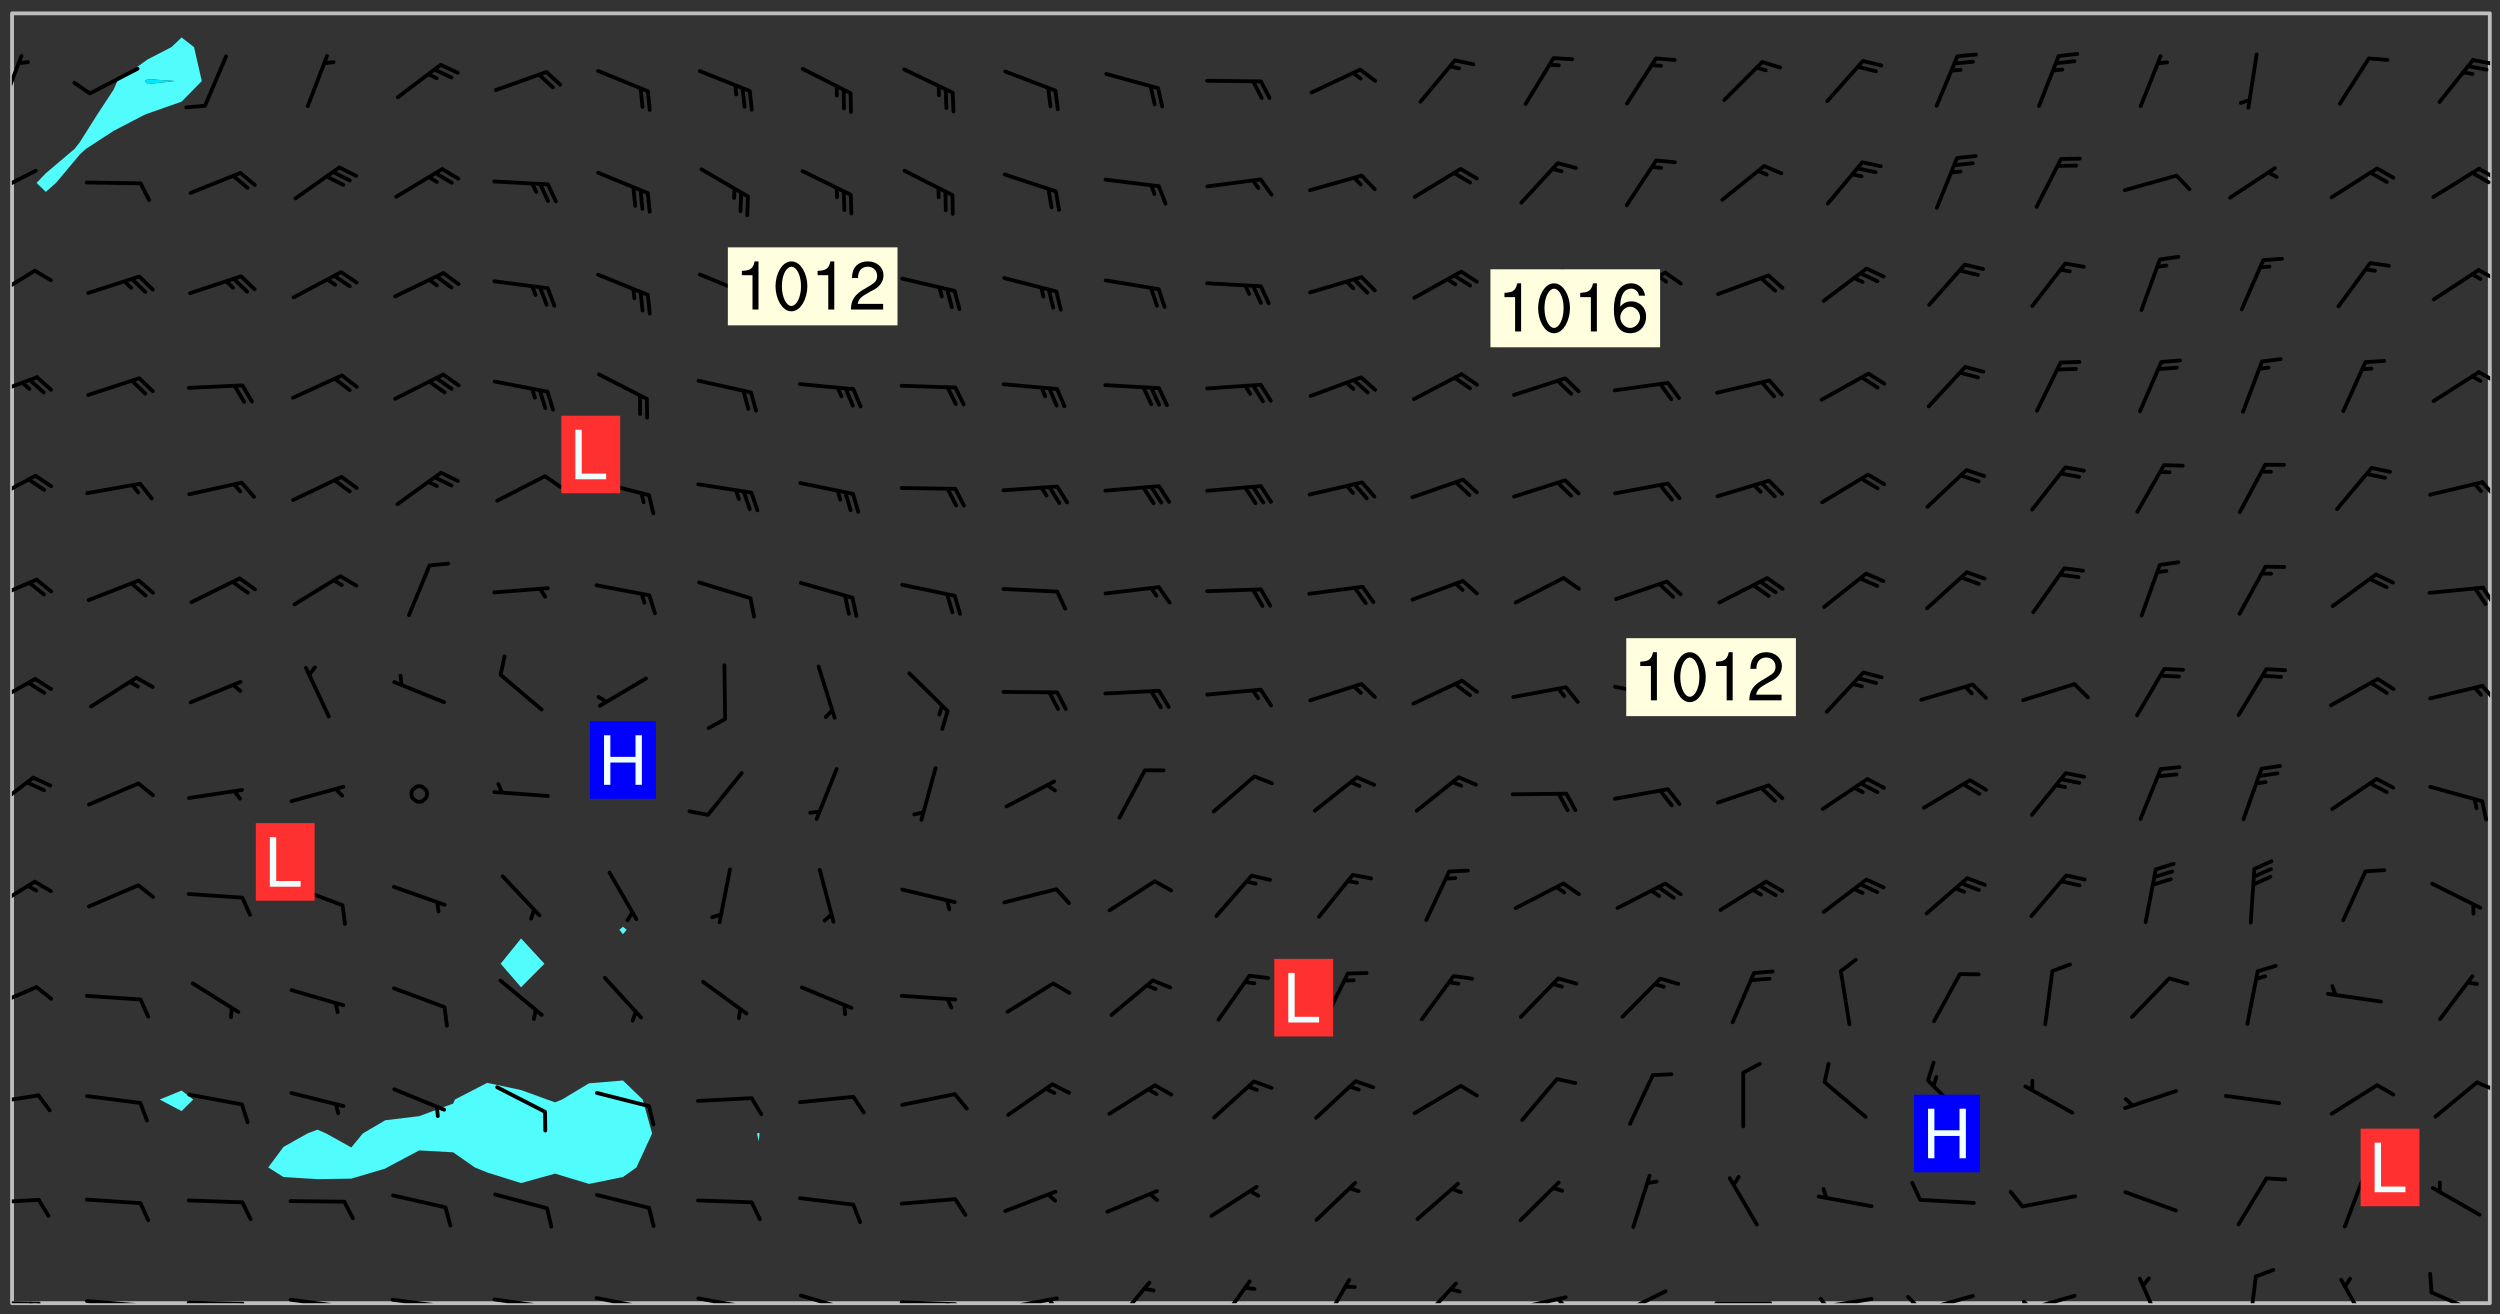 <svg xmlns="http://www.w3.org/2000/svg" role="img" xmlns:xlink="http://www.w3.org/1999/xlink" viewBox="142.45 309.95 326.84 171.84"><rect x="142.45" y="309.95" width="326.84" height="171.84" fill="#333333" stroke="none"/><defs><clipPath id="a"><path d="M144 347h1v133.328h-1zm0 0"/></clipPath><clipPath id="b"><path d="M144 311.672h1V348h-1zm0 0"/></clipPath><clipPath id="c"><path d="M144 311.672h324v168.656H144zm0 0"/></clipPath><clipPath id="d"><path d="M467 311.672h1v168.656h-1zm0 0"/></clipPath><clipPath id="e"><path d="M144 480h4v.328h-4zm0 0"/></clipPath><clipPath id="f"><path d="M147 480h2v.328h-2zm0 0"/></clipPath><clipPath id="g"><path d="M146 480h2v.328h-2zm0 0"/></clipPath><clipPath id="h"><path d="M153 479h9v1.328h-9zm0 0"/></clipPath><clipPath id="i"><path d="M160 480h3v.328h-3zm0 0"/></clipPath><clipPath id="j"><path d="M166 480h9v.328h-9zm0 0"/></clipPath><clipPath id="k"><path d="M173 480h3v.328h-3zm0 0"/></clipPath><clipPath id="l"><path d="M180 479h8v1.328h-8zm0 0"/></clipPath><clipPath id="m"><path d="M187 480h2v.328h-2zm0 0"/></clipPath><clipPath id="n"><path d="M193 479h8v1.328h-8zm0 0"/></clipPath><clipPath id="o"><path d="M200 480h2v.328h-2zm0 0"/></clipPath><clipPath id="p"><path d="M206 479h9v1.328h-9zm0 0"/></clipPath><clipPath id="q"><path d="M213 480h3v.328h-3zm0 0"/></clipPath><clipPath id="r"><path d="M220 479h8v1.328h-8zm0 0"/></clipPath><clipPath id="s"><path d="M227 480h2v.328h-2zm0 0"/></clipPath><clipPath id="t"><path d="M233 479h8v1.328h-8zm0 0"/></clipPath><clipPath id="u"><path d="M240 480h2v.328h-2zm0 0"/></clipPath><clipPath id="v"><path d="M246 479h9v1.328h-9zm0 0"/></clipPath><clipPath id="w"><path d="M260 479h8v1.328h-8zm0 0"/></clipPath><clipPath id="x"><path d="M266 480h2v.328h-2zm0 0"/></clipPath><clipPath id="y"><path d="M273 479h8v1.328h-8zm0 0"/></clipPath><clipPath id="z"><path d="M279 479h2v1.328h-2zm0 0"/></clipPath><clipPath id="A"><path d="M287 477h6v3.328h-6zm0 0"/></clipPath><clipPath id="B"><path d="M301 477h6v3.328h-6zm0 0"/></clipPath><clipPath id="C"><path d="M315 477h5v3.328h-5zm0 0"/></clipPath><clipPath id="D"><path d="M327 477h7v3.328h-7zm0 0"/></clipPath><clipPath id="E"><path d="M340 479h8v1.328h-8zm0 0"/></clipPath><clipPath id="F"><path d="M345 479h3v1.328h-3zm0 0"/></clipPath><clipPath id="G"><path d="M353 478h8v2.328h-8zm0 0"/></clipPath><clipPath id="H"><path d="M366 480h9v.328h-9zm0 0"/></clipPath><clipPath id="I"><path d="M379 479h9v1.328h-9zm0 0"/></clipPath><clipPath id="J"><path d="M380 479h2v1.328h-2zm0 0"/></clipPath><clipPath id="K"><path d="M393 479h8v1.328h-8zm0 0"/></clipPath><clipPath id="L"><path d="M391 479h3v1.328h-3zm0 0"/></clipPath><clipPath id="M"><path d="M406 479h8v1.328h-8zm0 0"/></clipPath><clipPath id="N"><path d="M406 479h3v1.328h-3zm0 0"/></clipPath><clipPath id="O"><path d="M421 476h5v4.328h-5zm0 0"/></clipPath><clipPath id="P"><path d="M436 476h2v4.328h-2zm0 0"/></clipPath><clipPath id="Q"><path d="M448 477h5v3.328h-5zm0 0"/></clipPath><clipPath id="R"><path d="M460 478h8v2.328h-8zm0 0"/></clipPath><clipPath id="S"><path d="M144 466h4v2h-4zm0 0"/></clipPath><clipPath id="T"><path d="M144 452h4v3h-4zm0 0"/></clipPath><clipPath id="U"><path d="M466 451h2v2h-2zm0 0"/></clipPath><clipPath id="V"><path d="M144 438h4v5h-4zm0 0"/></clipPath><clipPath id="W"><path d="M144 424h4v6h-4zm0 0"/></clipPath><clipPath id="X"><path d="M144 411h4v6h-4zm0 0"/></clipPath><clipPath id="Y"><path d="M144 398h4v5h-4zm0 0"/></clipPath><clipPath id="Z"><path d="M466 399h2v3h-2zm0 0"/></clipPath><clipPath id="aa"><path d="M144 385h4v4h-4zm0 0"/></clipPath><clipPath id="ab"><path d="M466 386h2v4h-2zm0 0"/></clipPath><clipPath id="ac"><path d="M144 371h4v5h-4zm0 0"/></clipPath><clipPath id="ad"><path d="M466 372h2v4h-2zm0 0"/></clipPath><clipPath id="ae"><path d="M144 359h4v3h-4zm0 0"/></clipPath><clipPath id="af"><path d="M466 358h2v3h-2zm0 0"/></clipPath><clipPath id="ag"><path d="M144 345h4v5h-4zm0 0"/></clipPath><clipPath id="ah"><path d="M466 345h2v2h-2zm0 0"/></clipPath><clipPath id="ai"><path d="M144 332h4v4h-4zm0 0"/></clipPath><clipPath id="aj"><path d="M466 331h2v3h-2zm0 0"/></clipPath><clipPath id="ak"><path d="M465 332h3v3h-3zm0 0"/></clipPath><clipPath id="al"><path d="M144 317h2v8h-2zm0 0"/></clipPath><clipPath id="am"><path d="M465 317h3v2h-3zm0 0"/></clipPath><g id="an" clip-path="url(#clip1)"><path fill="#fff" fill-opacity="0" fill-rule="evenodd" d="M0 0h1000v1000H0zm0 0"/><path fill="#d3d3d3" fill-opacity="0" fill-rule="evenodd" d="M162.152 355.867l-.234.293.059.234.117.172.176.234.293.348.113.059.117-.172.059-.234.176-.176.465-.176h.699l.234.293.289.816.059.176.176.23.352.234.699.699.172.176.234.348.234.41.289.582.41.465.23.234.234.176.117.23.176.293.172 1.164v.234l.059.289.059.117.117.117.348.41.117.172.176.176.176.234.117.172.172.352.059.234.234.406.234-.059-.176.176-.059.93h-.582l-.234-.113-.348.113-.117.117-.059.293-.059.176-.117.172-.465.293-.059.234-.059.113v.645l.059.172v.41l.059.059v.406l.059.406.117.176.059.059.23.641-.059.293v.699l-.059.582v.234l-.059.23-.055.352v1.922l.055.117h.426l-.367.117-.023.352.891 1.168 1.742.539 1.34.359v.539l.09.809.535.715 1.52.27.891-.086.09 1.164.535.18 1.16-.18 2.055-.984 1.16-.363 1.879-.176 1.695-.18-.18.719-1.516.086-1.25.09-.805.27-1.074.809.27.719.535.898-.18.625-.266.809.266 1.078.625.898.805.18 1.25-.18-.266.723.098.504.055.293v.172l.059.293v.406l.176.117.352.117h.406l.293-.176.113-.117.059-.117.117-.23.059-.176.352-.465.23-.176.176-.059.176.059.059.176.117.988.055.469.059.172.117.234.176.059.816.059h.289l.117.234.059.406.059.352v1.105l.117.293.117.348.289.699.176.352.582.754.352.176.172.059.469.234.641.465.348.234.293.176.293.055.23.062.816.348.293.176.113.172.352.352.117.176.523.641v.289l.059.352v.348l.059.352.059.289.117.059.172.059h.176l.582.234.176.117.176.289.176.234.113.234.293.23.117.117v.41l.059.055.289.234.234.117.059.117.117.172.059.117.23.234.059.176.234.059.117.059-.117.113-.059.117v.117l-.117.293-.117.289v.582l.176.117.117.059.059.117.117.117.113.059.176.348.059.352.059.406v.176l-.059.176-.117.699v.172l.117.176.293.293h.406l.176.117.117.172.117.293v.234h-.527l-.23-.234h-.234l-.176.059-.059.699.059.348.117.176.176.41.117.23.289.469.176.055h.523l.234.059.758.641.059.293v.234l.059.059.23.348v.352l-.117.172v.293l.293.289.293.176.172.059.293.176.293.117.582.406.289.234.293.176.219.16.016.012.23.176.641.523.176.234.117.176.176.176.113.172v.641l.117.176.469.117.582.117.234.059.23.113.293.117.113.059.586.352.289.172.176.062.176.055.176.059.699.352.289.176.234.055.289.176.234.117.641.406.293.117.172.059.234.059.41.059.23.059.234.117.059.172-.41.176.469.059.059.293.113.234.176.055.234.059.176.059.406.117.641.234.117.172.059.234v.176l-.059.117-.059.406.234.234.117.059.348.117.641.23.176.117.289.117.176.176.234.465.582 1.105.176.176.348.176.176.117.352.117 1.047.523.234.059.465.113.293.059.465.176.758.582.234.234.348.465.176.176.289.234.816.699.293.176.289.289.293.176.293.289.695.641.176.176.293.234.289.234.469.289.641.582.348.234.234.293.348.348.352.465.934.992.348.406.117.176.234.059.113.117.645.176.23.113.234.059.293.176.23.117.934.699.406.406.234.176.406.176.234.117.816.348.348.234.234.117.293.289.23.117.758.352.352.172.23.059.293.117.234.059.871.176h.816l.469.23.172.059.875.699.465.117.293.059.176.059.23.059.469.059.348.059.352.059.406.059h.293l.172.059v.23l.176.176h.293l.348.059.352.059.699.117h.641l.465-.234.293-.176.172-.117.41-.172.289-.176.934-.465.469-.293.523-.293.465-.172.465-.176 1.051-.465.289-.117.41-.117.289-.117.527-.176 1.516-.699.582-.348.289-.059.293-.059.348-.117.875-.23.352-.117h.113l.234-.059.875-.234.234-.059h.812l.352-.059.816-.117.172-.059.352-.055.293-.059.23-.059.816-.176.176-.059h.348l.234-.059.465-.117.758-.172.234-.059h.348l.41-.117.289-.059 1.285-.059h.289l.41-.059.23-.059h.176l.875-.117h.406l.41-.117h.348l.352-.113.871-.059h1.75l1.047.289.41.117.289.117.352.117.289.117 1.051.172.289.059h.293l.293.059.172.059.41.059.172.059.117.059h.117l.117.059.352.059h.113l.41.066 1.922.395 1.926.395 1.52.449 1.695.719 2.145.805 1.605-.719 1.43-.805 1.16-1.078 1.25-.449 3.035-.719 1.875-.359 2.145-1.348 2.234-1.254 2.5-1.258 1.695-.449 1.785-.18 1.16-.27.625.539 1.34-.27.715-.988.984-1.344.445-.18.805-.359 1.875-.539 1.785-.449 1.25-.27 1.16-.09 1.699-.09 1.961-.27 1.25-.09h.539l.625-.09h.891l2.145-.18 2.41-.18 2.59-.09 1.695.18 1.609.09 1.43.359 1.16.719 1.875.988 1.16 1.527.266.715.629.09.355.898.535.539.535 1.527 1.074.359h.535l-.805.535.09 1.707.715 2.695.891.805.895.988.715 1.258 1.785.539 1.52-.18.355 1.344 1.609-.805.98-.539.27.27.316-.215.219-.145.801.449.449-.359h.355l.535-.27.539-.719.535-.27.625-.988 1.16.449.84.371 1.395.617 1.695-.18h1.605l1.785.09.18-1.707.535-1.344.805.27.492.848.402.406-.09.539v.359l.715.449.711-.27h1.43l.359.988.445 1.258.715 1.344 1.25.629 1.695.629.715-.18.18-.539.98-.09.449.359.086 1.258-.266.629-.535.18v.539l.715.984.266.539.984.988.801 1.078-.266.359-.09.898-.625 2.332-.355 2.066-.09 1.793-.18.719-.09.539v1.438l-.98 1.883-.359 1.707-.535.898-.805 1.168-.266.539 2.055 1.254.086.359-.355.539-.09-.18v.809l.09 1.438-.445.715-1.074.094-.266.715.535.898.805.719 1.16.809 1.34.27.445.359-.355.449-1.789-.09-1.25-.449-.715-.719-.625-.09-.176 3.59-.188 1.309h89.359V311.703h-55.27v49.082l.762.125 3.289.543 2.023 2.836v2.754l2.352.332 2.348.332h4.051l-1.379 4.16-2.023.707-2.023.703-.543.344-2.594 1.617-.188.117-2.023-2.078-.73-2.742-2.672-2.078-1.375-3.5-.066-.082-1.957-2.672 2.75-1.418v-49.082H294.422v91.414l.117.031.133.012.074.074.105.047.09.059.086.059.09.059.297.297.059.09.031.117.027.117.016.137-.031.117-.059.09-.059.086-.043.105-.047.102-.027.121v.145l.176.27.148.148.074.086.074.074.043.105.062.09.059.086.043.105.059.09.047.102.043.105.059.086.117.18.074.074.062.086.059.09.043.105.059.09.059.086.062.09.059.09.043.102.117.18.074.074.059.086.074.074.09.059.105.047h.148l.133-.016.133.016.102-.047.074-.074.047-.102-.016-.133v-.148l-.047-.105-.027-.117-.047-.102-.027-.121-.043-.102-.062-.09-.043-.102-.043-.105-.031-.117-.016-.133-.012-.137.086-.059.059-.086.121-.031.043.105.016.133v.117l.059.102.059.09.09.059.148.148.059.09.043.105-.012.102.086.059.105.047.086.059.09.059.074.074-.117.027-.105.047-.086.059-.074.074-.059.09-.062.086-.027.121-.047.102-.043.105-.031.117-.012.133-.016.133v.148l.027.117.047.105.043.102.059.09.074.074.09.059.074.074.09.059.059.09.043.105.047.102.117.031.133.016h.148l.117-.031.105.043.043.105.047.102.027.121L299.5 410l.027.117.031.121.027.117.105.043.102.047.133-.016.148.148.062.086.074.074.07.074.09.062.105.043.102.043.117.031.137.016.117-.031.074-.074.027-.117-.012-.133-.031-.121-.027-.117.043-.105h.117l.09.062.117.027h.148l.133.016h.148l.133.016.133-.016h.148l.133-.016.133-.012.137.012.117-.027.133-.016.191-.059-.059.176-.016.133-.027.121-.016.133-.059.086-.133.016-.105.047-.105.043-.117.031-.117.027-.266.031h-.148l-.133.016-.074.074.059.086.148.148.117.18.074.07.09.062.09.059.086.059.09.059.102.043.105.062.105.043.086.059.105.047.102.043.18.117.059.09-.043.102-.047.105.016.133.223.223.059.09.043.102.031.121.043.102.016.133.031.117.012.137.031.117.148.148.102.043.105.043.117.031.133.016.137.016h.117l.117-.031.09-.059.043-.105.047-.102.043-.105.031-.117.012-.133v-.148l-.012-.133-.016-.133-.031-.117-.043-.105-.047-.105-.043-.102-.043-.105-.016-.133.016-.133.027-.117.031-.117.027-.121.047-.102.09-.059.086-.062.074-.074.09-.059.223-.223.059-.086.074-.074.117-.18.059-.086v-.148l-.074-.074-.102-.047-.105-.043-.102-.043-.059-.09-.047-.105-.027-.117.09-.059.117-.031.102-.043.18-.117.148-.148.012-.133-.012-.105-.09-.059-.133.016h-.148l-.133.016-.133-.016-.121-.031-.086-.059-.074-.074-.059-.09-.062-.086-.117-.18-.059-.086.031-.121.086-.059.121-.031.059-.086v-.121l-.031-.117-.059-.09-.059-.086-.047-.105-.027-.117-.016-.133.059-.09.074-.074.09-.059.117-.18.074-.074.059-.086.148-.148.121-.031.133-.016.133.016.074.074.043.105.016.133-.031.117-.117.031-.133.012-.148.148-.043.105-.047.102-.027.121-.031.117v.148l.031.117.043.105.059.09.074.07.074.074.117.031.121.027.117-.027.133-.016h.117l.09.059.074.074.047.105.059.086.102.047.133.016.105.043.086.059-.012.105-.074.074-.18.117-.059.09-.09.059-.07.074-.074.074-.062.09-.027.117-.016.133.016.133-.016.133v.148l.016.133.027.117.031.121.074.074.09.059.086.059.09.059.117.031v.086l-.102.047-.09.059-.266.031-.117.027h-.148l-.105.043-.102.047-.059.09-.062.234-.012.133-.031.121-.016.133v.293l-.012.133.012.137.016.133.133.016.133.012.121.031.086.059.074.074.047.105.043.102.016.133v.445l-.016.133v.445l.031.266.027.117.016.133.031.117.086.211.031.266v.148l-.031.117-.027.117-.031.121-.027.117-.031.117-.031.121-.012.133-.016.133.09.059.117-.031.102.016.047.105-.031.266v.441l-.043.105-.047.105-.043.102-.043.105-.059.086-.031.121-.043.117-.031.117-.016.133.016.133.059.09.105.047.086.059.059.086-.012.137-.031.117-.043.102v.445l-.016.133v.148l-.031.117-.043.105-.027.117-.047.105-.043.102-.031.121-.027.117-.031.133-.031.117-.027.117-.043.105-.031.117-.031.121-.012.133-.016.133v.297l.027.117v.148l.047.398.027.117.059.09.121.031h.148l.133-.016.059.09v.117l-.059.09-.09.059-.102.043-.105.047-.09.059-.086.059-.137.016-.117-.031-.133-.016-.102.047-.062.086-.012.137-.016.133-.031.117-.027.117-.016.133-.031.121v.297l.016.133.031.117v.148l.012.133v.148l-.027.117-.047.102-.027.121-.031.117-.059.09-.074.074-.102.043-.105.047-.117.027-.121.031-.102-.047.059-.086.105-.047.027-.117.031-.117.027-.121.031-.117v-.148l.016-.133-.031-.117-.043-.105-.105.016-.074.074-.102.043-.09.062-.074.074-.043.102-.016.133-.031.117L304.25 426l-.031.117-.027.117-.031.121-.027.117-.031.117-.043.105-.09.059h-.09l-.117-.031-.031-.086.016-.137-.031-.117v-.148l-.012-.133v-.148l-.062-.234-.027-.121-.043-.102-.047-.105-.059-.086-.059-.09-.043-.105-.062-.086-.148-.148-.07-.074-.105-.047-.105-.043-.102-.043-.297-.297-.09-.074-.086-.059-.105-.043-.09-.062-.086-.059-.105-.043-.09-.059-.086-.062-.074-.07-.105-.047-.086-.059-.105-.043-.09-.062-.102-.043-.105-.043-.086-.059-.105-.047-.105-.043-.102-.047-.09-.059-.102-.043-.105-.043-.09-.062-.117-.027-.133-.016-.133.016H299.75l-.133.016-.117-.031-.09-.059-.074-.074-.09-.059-.102-.047h-.148l-.121-.027-.102-.043-.074-.074-.117-.18-.09-.059-.102-.043-.09-.062-.105-.043-.09-.059-.086-.059-.105-.047-.059-.086-.059-.09-.043-.105-.047-.102-.074-.074-.086-.059-.074-.074-.09-.059-.223-.223-.043-.105-.031-.266.105-.043h.145l.105.043.074.074.09.059.086.059.105.047.09.059.148.148.07.074.148.148.062.086.074.074.086.059.074.074.09.062.09.059.086.059.27.176.102.047.105.043.102.043.047-.074.059-.086.074-.074.07-.074.105.043.074.074.059.09.043.102.047.105.043.105.121.027.117-.027.074-.09.043-.105.059-.09.074-.074.105-.043.117-.027.133.012.09.059.148.148.059.09.043.105.047.102.043.105.043.102.105.047.105.043.133.016.086-.059.059-.09.074-.074.105-.043.117.027.105.047.102.043.105.043.102.047.18.117v.117l-.016.133.016.133.016.137.059.086.102.047.121.027.117.031h.148l.117-.031.059-.09.18-.117.059-.09.074-.074.059-.086.117-.18.18-.117.117.031.09.059.043.074-.016.133v.117l.09.059h.148l.133-.016.133-.012.266-.031.105-.043.117-.031.121-.027.074-.074.07-.074.062-.09-.016-.105-.047-.102-.102-.043-.105-.016-.117.027-.266.031h-.148l-.074-.074-.09-.059-.117-.031-.117-.027-.133-.016h-.148l-.133.016h-.297l-.105-.047-.148-.148-.043-.102-.059-.09.223-.223.086-.059.105-.043.117-.031.133-.016.133.016.137.016.102.043.133-.012.09-.062.102-.043.062-.09-.047-.102-.09-.059-.117-.031-.102-.043-.059-.09-.062-.09v-.117l.016-.133.105-.047.074-.07v-.121l-.09-.059-.031-.117.09-.059.074-.074.043-.105.059-.09.047-.102.016-.133v-.148l-.047-.105-.043-.102-.09-.059-.133-.016-.102-.043-.137-.016-.117-.031h-.445l-.133-.016-.133-.012-.133-.016-.117-.031h-.148l-.133-.016-.133-.012-.266-.031-.121-.043-.086-.059-.074-.074v-.148l.012-.133.105-.047.102-.043.133-.016h.152l.133-.016h.293l.121.031.102.043.09.059.234.062.121-.047.09-.059.102-.043.133-.016.105.043.102.047.133.012.121-.027h.145l.121-.031.117-.027.105-.047.074-.074.086-.059.148-.148.059-.086.047-.105.027-.117.016-.105-.102-.043-.09-.059-.117-.031-.105-.043-.09-.062-.074-.086-.074-.074-.102-.043-.105-.047-.102-.043-.059-.09-.047-.102-.086-.211-.062-.086-.059-.09-.074-.074-.086-.059h-.27l-.117.031-.09.059-.102.043-.133.016-.105-.016-.027-.117-.062-.09-.117-.031-.102-.043-.148-.148-.031-.117-.016-.105.074-.074.18-.117.117-.027.117-.031.137.016.102.043.105.043.102.047.105.043.117.031.133.016.117.027.133.016.105-.016.09-.059-.074-.074-.105-.043-.074-.074-.074-.09-.148-.148-.086-.059-.09-.059-.074-.074-.09-.059-.102-.047-.121-.027-.102-.047-.105-.043-.117-.031-.102-.043-.121-.031h-.148l-.117.031-.105.043-.086.062-.18.117-.086.059-.09.059-.105.047-.086.059-.105.043-.102.043-.105.047-.074.074-.059.09-.059.086-.047.105-.059.086-.074.074-.133-.012-.117-.031h-.117l-.074.074-.09.059-.074.074-.09.059-.086.059-.105.047-.102.043-.137.016-.102-.043-.148-.148-.105-.047h-.086l-.105.047-.102.043-.121.031-.117-.031-.074-.074v-.117l.031-.121.074-.07.059-.09.074-.074.117-.031.105-.043h.293l.133-.016.137-.016.102-.043.09-.059.102-.047.09-.059.133-.012.09.059.133.012.09-.059.086-.059.105-.043.09-.059.086-.062.09-.059.148-.148.059-.086.059-.09.105-.043.133-.016.117.027.121.031.059-.059.059-.09.031-.266.027-.117.105.012.133.016.102-.043.09-.059.059-.09.074-.074.059-.09.047-.102.012-.133-.012-.133-.047-.105-.148-.148-.059-.09-.059-.086-.043-.105v-.445l.016-.133v-.148l.012-.133-.059-.059-.09.059-.102-.043-.18-.117-.086-.059-.062-.09-.059-.09-.074-.074-.086-.059-.121.031-.102.012-.105.047-.086.059-.105.043-.148.148-.09.059-.086.059-.09.062-.105.043-.133.016v-.121l.105-.043.117-.031.074-.07.043-.105v-.148l-.027-.117-.148-.148-.133-.016h-.148l-.117.031-.105.043-.102.043-.09.062-.117.027-.074-.074.012-.133-.043-.102-.043-.105-.09-.059-.117.027-.121.031-.117.031-.102.043-.121.031-.102.043-.105.043-.09.059-.102.016v-.117l.016-.133-.059-.09-.074.043-.148.148-.059.09-.074.074-.047.105-.043.102-.074.074-.059.09-.074.074-.059.086-.074.074-.09.062-.074.07-.074.074-.102.016-.133.016-.105-.043v-.121l.148-.148.043-.102.059-.09.047-.102.043-.105.059-.09.031-.117.043-.102.031-.121.027-.117.047-.105.043-.102.043-.105.074-.07.09-.062.09-.059.102-.043h.297l.266-.031.105-.043-.074-.074-.117-.031-.105-.043-.09-.059-.102-.047-.09-.059-.102-.043-.105-.043-.09-.062-.086-.059-.105-.043-.102-.043-.121-.031-.117-.031-.102-.043L297.5 410.25l-.102-.043-.09-.059-.043-.105-.016-.133.102-.043.133-.016.137.016.133-.016.102-.043.059-.09.016-.105-.09-.059-.074-.074-.102-.043-.09-.059-.148-.148-.043-.105-.016-.133v-.293l-.059-.09-.09-.059-.074-.074-.043-.105-.031-.117-.059-.09-.074-.074-.117-.027-.074-.074-.09-.059-.09-.062-.086-.059-.074-.074-.059-.086-.047-.105-.086-.059-.148-.148-.195-.059-.133.016-.102.043-.074.074-.047.102-.043.105-.059.09-.059.086-.297.297-.09.059h-.086l-.062-.086-.043-.105.031-.117.059-.09.027-.117-.012-.133-.09-.062-.105.047-.117.027-.117.031-.27.176-.102.047-.117.027-.105.047-.09.059-.102.043-.059-.086-.047-.105.016-.133.047-.105.07-.074.074-.07.059-.09v-.148l-.043-.105h-.238l-.102.047-.031.117-.027.117-.031.121-.074.043-.133.016-.074-.047-.043-.102-.043-.105-.047-.102-.043-.105-.121.031-.102.043-.133.016-.117.031-.105.043-.09.059-.102.047-.121.027-.133.016-.102-.043-.059-.09-.047-.105-.043-.102-.043-.105v-.117l.059-.09.086-.059.18-.117.102-.047.105-.043.105-.059.102-.043.09-.062.102-.043.105-.059.102-.047.09-.059.105-.043.102-.043.09-.062.102-.043.137-.016.117.031.102.043.121.031.102.043.105.047.102.043.105.043.102.047.105.043.102.043.105.047.086.059.105.043.117.031.105.043.102.047.09.059.105.043.102.043.105.047.117.027.102.047.121.027h.148l.086-.059.016-.102.059-.09-.027-.117-.074-.074-.117-.18-.074-.074-.09-.074-.18-.117-.086-.059-.105-.043-.102-.047-.27-.176-.059-.09-.074-.074-.059-.09-.043-.102-.031-.117-.016-.137v-.562l-.012-.133-.016-.133-.031-.117-.016-.133-.012-.133-.031-.121-.223-.223-.059-.086-.016-.105.031-.117.133-.016v-91.414H172.992v1.453l-.059.234-.352 1.051-.172.523-.117.348-.176.41-.117.172-.234.293-.23.059h-.352l-.117.059-.23.406v.293l.117.176.23.23.117.234.641.758.293.465.176.234.23.352.234.348.641.816.176.465.172.41.117.695.176.469.117 1.398.059.465v.875l.117 1.047v4.781l-.059.465-.352 1.281-.176.523-.113.41-.352.93L172.934 336l-.234.582-.117.176-.172.348-.176.406-.352.816-.059.293-.113.293-.117.289-.059.176-.117.875-.059.406-.059.117-.059.176-.059.172-.23.527-.117.172v.234l-.117.234-.059.172-.176.586v.289l-.059.176v.293l-.059.113-.059.527v.172l-.055.234v2.621l-.176.816-.117.176-.176.234-.117.172-.113.234-.586.934-.23.289-.293.465-.176.234-.289.352-.352.699-.113.23-.176.41-.176.23-.406.527-.816.699-.293.172-.289.234-.176.117-.176.176-.523.406-.527.176-.172.176-.234.055-.641.176h-.758m12.211 31.023l-1.074.449.359.895 1.25-.715.445-.539-.98-.09"/><path fill="#d3d3d3" fill-opacity="0" fill-rule="evenodd" d="M201.508 416.598h-.895l.449.629.98.359.805-.09.445-.988-.176.09-.715-.355-.895.355m154.621 59.07l-.059-.523v-.293l.113-.293.059-.23.469-.469h.113l.117-.113.117-.059h.176l.234-.059h.348l.234.059.117.059.23.172.059.176.117.582v.293l-.117.176-.172.289-.176.176-.527.523-.23.234-.117.059h-.176l-.117-.059-.406-.293-.176-.117-.117-.059-.059-.113-.055-.117m6.641-10.957l-.059-.172v-1.109l.059-.172.176-.059.172-.059h.176l.234-.059.117.059.059.699-.059.172-.117.176-.117.059-.234.523-.113.059h-.234l-.059-.117m9.613-14.391l-.117-.176v-.699l.293-.875.117-.172.176-.352.113-.23.117-.293.352-.758.117-.23.172-.234h.176l.117-.059h.641l.117.059.234.234.172.113.352.293.117.117.113.176v.113l.117.059.117.117v.699l-.059.176v.23l-.059.176-.348 1.051-.117.23-.117.234-.117.059-.23.234-.641.289h-.875l-.41-.117-.641-.465"/><path fill="none" stroke="#bebebe" stroke-linecap="round" stroke-linejoin="round" stroke-miterlimit="10" stroke-width=".5" d="M467.957 311.695H144.027v168.625h323.93v-168.625"/><g clip-path="url(#a)"><path fill="#fff" fill-opacity="0" fill-rule="evenodd" d="M144 475.891v4.438h.004H144v-133.055 128.617"/></g><g clip-path="url(#b)"><path fill="#fff" fill-opacity="0" fill-rule="evenodd" d="M144 342.738v4.316-35.383h.004H144v31.066"/></g><path fill="#50fcfc" fill-rule="evenodd" d="M144 347.055v.219l.004-.004v-.215H144"/><g clip-path="url(#c)"><path fill="#fff" fill-opacity="0" fill-rule="evenodd" d="M144.004 480.328v-133.059l.09-.09-.09-.125v-35.383h22.188v3.176l-1.324 1.262-3.113 1.605-3.953 2.832-.484 1.098-2.191 3.34-2.25 3.574-.684.867-3.754 3.172-1.211 1.266 1.211 1.176 1.336-1.176 3.102-3.707.793-.73 3.648-2.375 3.977-2.066.461-.184 4.438-1.562v129.285l-2.863 1.176 2.863 1.512 1.523-1.512-1.523-1.176V323.238l2.641-2.691-1.016-4.438-1.625-1.262v-3.176h44.383v120.969l-2.668 3.305 2.668 3.074 3.055-3.074-3.055-3.305V311.672h13.316v119.434l-.461.402.461.586v19.117l-4.438.371-3.527 2.117-.91.367-1.039-.367-3.402-1.238-4.438-.941-4.215 2.18-.223.527-4.438 1.645-4.441.535-2.941 1.73-1.496 1.828-3.289-1.828-1.148-.5-1.305.5-3.133 1.762-1.988 2.676 1.988 1.258 4.438.277 4.438-.066 4.438-1.316.246-.152 4.195-2.223 4.438.25 2.82 1.973 1.617.66 4.438 1.391 4.441-1.238 4.438 1.344 4.438-.898 1.77-1.258 2.047-4.438-1.234-4.438-2.582-2.488v-19.117l.492-.586-.492-.402v-119.434h17.754V458.062l-.227.074.227 1.023.117-1.023-.117-.074V311.672H467.996v168.656H144.004"/></g><path fill="#50fcfc" fill-rule="evenodd" d="M144.094 347.18l-.09.09v-.215l.09.125m4.344-12.141l-1.211-1.176 1.211-1.266 3.754-3.172.684-.867 2.25-3.574 2.191-3.34.484-1.098 3.953-2.832v2.574l-.363.258.363.395 3.547-.395-3.547-.258v-2.574l3.113-1.605 1.324-1.262 1.625 1.262 1.016 4.438-2.641 2.691-4.438 1.562-.461.184-3.977 2.066-3.648 2.375-.793.73-3.102 3.707-1.336 1.176"/><path fill="#00e8fc" fill-rule="evenodd" d="M161.754 320.941l-.363-.395.363-.258 3.547.258-3.547.395"/><path fill="#50fcfc" fill-rule="evenodd" d="M166.191 455.211l-2.863-1.512 2.863-1.176 1.523 1.176-1.523 1.512m13.316 8.621l-1.988-1.258 1.988-2.676 3.133-1.762 1.305-.5 1.148.5 3.289 1.828 1.496-1.828 2.941-1.73 4.441-.535 4.438-1.645.223-.527 4.215-2.18 4.438.941 3.402 1.238 1.039.367.91-.367 3.527-2.117 4.438-.371 2.582 2.488 1.234 4.438-2.047 4.438-1.77 1.258-4.438.898-4.438-1.344-4.441 1.238-4.438-1.391-1.617-.66-2.82-1.973-4.438-.25-4.195 2.223-.246.152-4.438 1.316-4.438.066-4.438-.277m31.066-24.812l-2.668-3.074 2.668-3.305 3.055 3.305-3.055 3.074m13.316-6.926l-.461-.586.461-.402.492.402-.492.586m17.754 27.066l-.227-1.023.227-.074.117.074-.117 1.023"/><g clip-path="url(#d)"><path fill="#fff" fill-opacity="0" fill-rule="evenodd" d="M467.996 480.328H468V311.672h-.004H468v168.656h-.004"/></g><g clip-path="url(#e)"><path fill="none" stroke="#000" stroke-linecap="round" stroke-linejoin="round" stroke-miterlimit="10" stroke-width=".5" d="M147.512 480.387l-7.023-.113"/></g><g clip-path="url(#f)"><path fill="none" stroke="#000" stroke-linecap="round" stroke-linejoin="round" stroke-miterlimit="10" stroke-width=".5" d="M147.512 480.387l1.117 2.184"/></g><g clip-path="url(#g)"><path fill="none" stroke="#000" stroke-linecap="round" stroke-linejoin="round" stroke-miterlimit="10" stroke-width=".5" d="M146.492 480.371l.559 1.09"/></g><g clip-path="url(#h)"><path fill="none" stroke="#000" stroke-linecap="round" stroke-linejoin="round" stroke-miterlimit="10" stroke-width=".5" d="M160.816 480.617l-7.004-.574"/></g><g clip-path="url(#i)"><path fill="none" stroke="#000" stroke-linecap="round" stroke-linejoin="round" stroke-miterlimit="10" stroke-width=".5" d="M160.816 480.617l.973 2.25"/></g><g clip-path="url(#j)"><path fill="none" stroke="#000" stroke-linecap="round" stroke-linejoin="round" stroke-miterlimit="10" stroke-width=".5" d="M174.145 480.398l-7.027-.141"/></g><g clip-path="url(#k)"><path fill="none" stroke="#000" stroke-linecap="round" stroke-linejoin="round" stroke-miterlimit="10" stroke-width=".5" d="M174.145 480.398l1.105 2.191"/></g><g clip-path="url(#l)"><path fill="none" stroke="#000" stroke-linecap="round" stroke-linejoin="round" stroke-miterlimit="10" stroke-width=".5" d="M187.43 480.785l-6.969-.914"/></g><g clip-path="url(#m)"><path fill="none" stroke="#000" stroke-linecap="round" stroke-linejoin="round" stroke-miterlimit="10" stroke-width=".5" d="M187.43 480.785l.859 2.301"/></g><g clip-path="url(#n)"><path fill="none" stroke="#000" stroke-linecap="round" stroke-linejoin="round" stroke-miterlimit="10" stroke-width=".5" d="M200.746 480.785l-6.969-.91"/></g><g clip-path="url(#o)"><path fill="none" stroke="#000" stroke-linecap="round" stroke-linejoin="round" stroke-miterlimit="10" stroke-width=".5" d="M200.746 480.785l.859 2.297"/></g><g clip-path="url(#p)"><path fill="none" stroke="#000" stroke-linecap="round" stroke-linejoin="round" stroke-miterlimit="10" stroke-width=".5" d="M214.055 480.828l-6.957-1"/></g><g clip-path="url(#q)"><path fill="none" stroke="#000" stroke-linecap="round" stroke-linejoin="round" stroke-miterlimit="10" stroke-width=".5" d="M214.055 480.828l.828 2.309"/></g><g clip-path="url(#r)"><path fill="none" stroke="#000" stroke-linecap="round" stroke-linejoin="round" stroke-miterlimit="10" stroke-width=".5" d="M227.336 481.008l-6.895-1.359"/></g><g clip-path="url(#s)"><path fill="none" stroke="#000" stroke-linecap="round" stroke-linejoin="round" stroke-miterlimit="10" stroke-width=".5" d="M227.336 481.008l.715 2.348"/></g><g clip-path="url(#t)"><path fill="none" stroke="#000" stroke-linecap="round" stroke-linejoin="round" stroke-miterlimit="10" stroke-width=".5" d="M240.664 480.953l-6.914-1.25"/></g><g clip-path="url(#u)"><path fill="none" stroke="#000" stroke-linecap="round" stroke-linejoin="round" stroke-miterlimit="10" stroke-width=".5" d="M240.664 480.953l.746 2.34"/></g><g clip-path="url(#v)"><path fill="none" stroke="#000" stroke-linecap="round" stroke-linejoin="round" stroke-miterlimit="10" stroke-width=".5" d="M253.887 481.336l-6.73-2.016"/></g><g clip-path="url(#w)"><path fill="none" stroke="#000" stroke-linecap="round" stroke-linejoin="round" stroke-miterlimit="10" stroke-width=".5" d="M267.348 480.449l-7.023-.242"/></g><g clip-path="url(#x)"><path fill="none" stroke="#000" stroke-linecap="round" stroke-linejoin="round" stroke-miterlimit="10" stroke-width=".5" d="M266.324 480.414l.539 1.105"/></g><g clip-path="url(#y)"><path fill="none" stroke="#000" stroke-linecap="round" stroke-linejoin="round" stroke-miterlimit="10" stroke-width=".5" d="M280.605 479.691l-6.91 1.273"/></g><g clip-path="url(#z)"><path fill="none" stroke="#000" stroke-linecap="round" stroke-linejoin="round" stroke-miterlimit="10" stroke-width=".5" d="M279.602 479.875l.762.961"/></g><g clip-path="url(#A)"><path fill="none" stroke="#000" stroke-linecap="round" stroke-linejoin="round" stroke-miterlimit="10" stroke-width=".5" d="M292.719 477.633l-4.508 5.391"/></g><path fill="none" stroke="#000" stroke-linecap="round" stroke-linejoin="round" stroke-miterlimit="10" stroke-width=".5" d="M292.062 478.418l1.203.254"/><g clip-path="url(#B)"><path fill="none" stroke="#000" stroke-linecap="round" stroke-linejoin="round" stroke-miterlimit="10" stroke-width=".5" d="M305.824 477.473l-4.09 5.715"/></g><path fill="none" stroke="#000" stroke-linecap="round" stroke-linejoin="round" stroke-miterlimit="10" stroke-width=".5" d="M305.23 478.305l1.215.16"/><g clip-path="url(#C)"><path fill="none" stroke="#000" stroke-linecap="round" stroke-linejoin="round" stroke-miterlimit="10" stroke-width=".5" d="M318.84 477.281l-3.488 6.098"/></g><path fill="none" stroke="#000" stroke-linecap="round" stroke-linejoin="round" stroke-miterlimit="10" stroke-width=".5" d="M318.332 478.168l1.227.039"/><g clip-path="url(#D)"><path fill="none" stroke="#000" stroke-linecap="round" stroke-linejoin="round" stroke-miterlimit="10" stroke-width=".5" d="M332.797 477.75l-4.773 5.156"/></g><path fill="none" stroke="#000" stroke-linecap="round" stroke-linejoin="round" stroke-miterlimit="10" stroke-width=".5" d="M332.105 478.5l1.184.312"/><g clip-path="url(#E)"><path fill="none" stroke="#000" stroke-linecap="round" stroke-linejoin="round" stroke-miterlimit="10" stroke-width=".5" d="M347.152 479.551l-6.852 1.559"/></g><g clip-path="url(#F)"><path fill="none" stroke="#000" stroke-linecap="round" stroke-linejoin="round" stroke-miterlimit="10" stroke-width=".5" d="M346.156 479.777l.801.93"/></g><g clip-path="url(#G)"><path fill="none" stroke="#000" stroke-linecap="round" stroke-linejoin="round" stroke-miterlimit="10" stroke-width=".5" d="M360.191 478.77l-6.301 3.117"/></g><g clip-path="url(#H)"><path fill="none" stroke="#000" stroke-linecap="round" stroke-linejoin="round" stroke-miterlimit="10" stroke-width=".5" d="M366.844 480.328h7.027"/></g><g clip-path="url(#I)"><path fill="none" stroke="#000" stroke-linecap="round" stroke-linejoin="round" stroke-miterlimit="10" stroke-width=".5" d="M380.203 480.895l6.938-1.129"/></g><g clip-path="url(#J)"><path fill="none" stroke="#000" stroke-linecap="round" stroke-linejoin="round" stroke-miterlimit="10" stroke-width=".5" d="M381.211 480.73l-.742-.977"/></g><g clip-path="url(#K)"><path fill="none" stroke="#000" stroke-linecap="round" stroke-linejoin="round" stroke-miterlimit="10" stroke-width=".5" d="M393.602 481.277l6.766-1.898"/></g><g clip-path="url(#L)"><path fill="none" stroke="#000" stroke-linecap="round" stroke-linejoin="round" stroke-miterlimit="10" stroke-width=".5" d="M393.602 481.277l-1.691-1.773"/></g><g clip-path="url(#M)"><path fill="none" stroke="#000" stroke-linecap="round" stroke-linejoin="round" stroke-miterlimit="10" stroke-width=".5" d="M406.926 481.301l6.75-1.945"/></g><g clip-path="url(#N)"><path fill="none" stroke="#000" stroke-linecap="round" stroke-linejoin="round" stroke-miterlimit="10" stroke-width=".5" d="M407.906 481.02l-.852-.883"/></g><g clip-path="url(#O)"><path fill="none" stroke="#000" stroke-linecap="round" stroke-linejoin="round" stroke-miterlimit="10" stroke-width=".5" d="M422.203 477.113l2.828 6.434"/></g><path fill="none" stroke="#000" stroke-linecap="round" stroke-linejoin="round" stroke-miterlimit="10" stroke-width=".5" d="M422.613 478.047l.762-.961"/><g clip-path="url(#P)"><path fill="none" stroke="#000" stroke-linecap="round" stroke-linejoin="round" stroke-miterlimit="10" stroke-width=".5" d="M437.367 476.844l-.871 6.973"/></g><path fill="none" stroke="#000" stroke-linecap="round" stroke-linejoin="round" stroke-miterlimit="10" stroke-width=".5" d="M437.367 476.844l2.293-.875"/><g clip-path="url(#Q)"><path fill="none" stroke="#000" stroke-linecap="round" stroke-linejoin="round" stroke-miterlimit="10" stroke-width=".5" d="M448.527 477.266l3.438 6.129"/></g><path fill="none" stroke="#000" stroke-linecap="round" stroke-linejoin="round" stroke-miterlimit="10" stroke-width=".5" d="M449.027 478.156l.664-1.031"/><g clip-path="url(#R)"><path fill="none" stroke="#000" stroke-linecap="round" stroke-linejoin="round" stroke-miterlimit="10" stroke-width=".5" d="M460.344 478.918l6.438 2.82"/></g><path fill="none" stroke="#000" stroke-linecap="round" stroke-linejoin="round" stroke-miterlimit="10" stroke-width=".5" d="M460.344 478.918l-.184-2.445"/><g clip-path="url(#S)"><path fill="none" stroke="#000" stroke-linecap="round" stroke-linejoin="round" stroke-miterlimit="10" stroke-width=".5" d="M147.508 466.809l-7.016.41"/></g><path fill="none" stroke="#000" stroke-linecap="round" stroke-linejoin="round" stroke-miterlimit="10" stroke-width=".5" d="M147.508 466.809l1.277 2.098m12.035-1.66l-7.012-.465m7.012.465l1.008 2.238m12.312-2.344l-7.023-.25m7.023.25l1.074 2.203m12.242-2.293l-7.023-.074m7.023.074l1.133 2.176m12.098-1.434l-6.852-1.559m6.852 1.559l.641 2.371m12.641-2.246l-6.789-1.809m6.789 1.809l.555 2.391m12.777-2.449l-6.82-1.691m6.82 1.691l.598 2.379m12.82-3.102l-7.023-.246m7.023.246l1.074 2.207m12.215-1.906l-6.977-.848m6.977.848l.883 2.289m12.445-3.008l-7 .59m7-.59l1.332 2.062m11.762-3.027l-6.559 2.52m5.605-2.152l.926.805m13.309-1.262l-6.488 2.699m5.543-2.305l.949.777m13.02-1.723l-5.91 3.801m5.051-3.25l1.07.602m12.688-1.68l-5.074 4.855m4.336-4.148l1.168.383m12.996-.973l-5.297 4.621m4.527-3.949l1.145.438m12.789-1.27l-4.992 4.941m4.266-4.223l1.172.363m11.438-1.961l-2.129 6.699m1.82-5.723l1.207-.223m9.578-.438l3.547 6.066m-3.031-5.184l.645-1.043m10.473 2.559l6.914 1.27m-5.906-1.082l-.375-1.172m12.629 1.422l7.02.395m-7.02-.395l-1.027-2.227m14.402 3.09l6.898-1.332m-6.898 1.332l-1.543-1.91m15.004.047l6.605 2.395m11.836-4.203l-3.645 6.012m3.645-6.012l2.449.141m10.289-.422L449 470.301m2.129-5.617l1.219-.156m8.164.742l6.102 3.488m-5.215-2.98l.035-1.227"/><g clip-path="url(#T)"><path fill="none" stroke="#000" stroke-linecap="round" stroke-linejoin="round" stroke-miterlimit="10" stroke-width=".5" d="M147.473 453.152l-6.945 1.094"/></g><path fill="none" stroke="#000" stroke-linecap="round" stroke-linejoin="round" stroke-miterlimit="10" stroke-width=".5" d="M147.473 453.152l1.473 1.961m11.855-.965l-6.969-.898m6.969.898l.863 2.293m12.422-2.102l-6.91-1.285m6.91 1.285l.734 2.34m12.535-2.129l-6.82-1.703m5.828 1.453l.297 1.191m13.852-.461l-6.504-2.664m5.559 2.273l.121 1.223m14.016-.562l-6.254-3.207m6.254 3.207l.035 2.453m13.559-3.191l-6.812-1.727m6.812 1.727l.582 2.383m12.836-3.43l-7.02.367m7.02-.367l1.262 2.102m12.039-2.27l-6.992.703m6.992-.703l1.363 2.039m11.898-2.395l-6.883 1.41m6.883-1.41l1.562 1.891m11.199-3.184l-5.777 4m5.777-4l2.18 1.125m-3.02-.543l1.09.562m13.152-1.012l-5.953 3.734m5.953-3.734l2.129 1.223m-2.996-.68l1.066.613m12.746-1.645l-5.211 4.711m5.211-4.711l2.309.832m-3.066-.148l1.152.418m12.891-1.137l-5.148 4.781m5.148-4.781l2.316.801m-3.066-.105l1.16.402m13.352-.5l-6.043 3.586m6.043-3.586l2.094 1.273M346 451.02l-4.547 5.355M346 451.02l2.398.527m10.133-1.031l-2.98 6.367m2.98-6.367l2.449-.125m9.375-.207v7.027m0-7.027l2.168-1.152m8.469 2.395l5.359 4.543m-5.359-4.543l.52-2.398m13 2.176l4.949 4.988m-4.949-4.988l.727-2.344m-.008 3.07l.363-1.172m11.641 1.223l6.133 3.434m-5.238-2.934l.027-1.227m12.125 3.555l6.668-2.223m-5.695 1.902l-.891-.848m20.051.527l-6.965-.938m19.773-1.402l-5.949 3.738m5.949-3.738l2.125 1.223m10.926-1.586l-5.422 4.469"/><g clip-path="url(#U)"><path fill="none" stroke="#000" stroke-linecap="round" stroke-linejoin="round" stroke-miterlimit="10" stroke-width=".5" d="M466.273 451.465l2.266.938"/></g><g clip-path="url(#V)"><path fill="none" stroke="#000" stroke-linecap="round" stroke-linejoin="round" stroke-miterlimit="10" stroke-width=".5" d="M147.227 438.996l-6.453 2.773"/></g><path fill="none" stroke="#000" stroke-linecap="round" stroke-linejoin="round" stroke-miterlimit="10" stroke-width=".5" d="M147.227 438.996l1.914 1.535m11.68.086l-7.012-.469m7.012.469l1.004 2.242m11.781-.609l-5.953-3.734m5.09 3.191l-.09 1.223m14.664-1.562l-6.746-1.969m5.766 1.684l.25 1.199m13.969-.676l-6.59-2.445m6.59 2.445l.324 2.434m12.398-1.41l-5.406-4.488m4.621 3.836l-.25 1.199m14.016-.199l-4.734-5.188m4.047 4.434l-.41 1.156m14.883-.926l-5.676-4.141m4.852 3.539l-.172 1.215m14.723-1.344l-6.496-2.68m5.551 2.289l.117 1.223m14.398-1.934l-7.008-.477m5.988.41l.5 1.117m13.312-3.145l-5.965 3.711m5.965-3.711l2.125 1.23m10.906-1.625l-5.395 4.504m5.395-4.504l2.27.922m-3.055-.27l1.137.465m12.289-1.738l-4.051 5.742m4.051-5.742l2.438.309m-3.023.527l1.215.152m12.219-1.266l-3.113 6.301m3.113-6.301l2.453-.074m-2.906.988l1.227-.035m13.066-.562l-4.164 5.664m4.164-5.664l2.426.355m-3.031.469l1.215.18m13.07-.691l-4.895 5.043m4.895-5.043l2.359.684m-3.07.051l1.18.34m12.871-1.051l-4.941 4.996m4.941-4.996l2.352.703m-3.07.023l1.176.352m11.785-1.805l-2.793 6.449m2.793-6.449l2.445-.199m-2.852 1.137l2.445-.195m9.316-.988l1.125 6.938m-1.125-6.938l1.953-1.484m13.613 1.871l-3.379 6.164m3.379-6.164l2.453.031m9.637-.43l-.93 6.965m.93-6.965l2.301-.855m12.992 1.809l-4.883 5.055m4.883-5.055l2.359.68m9.188-1.598l-1.348 6.895m1.348-6.895l2.348-.715m-2.543 1.715l1.176-.355m8.184 2.297l6.953 1.012m-5.941-.867l-.414-1.152m18.309-1.293l-4.23 5.609m3.617-4.793l1.211.191"/><g clip-path="url(#W)"><path fill="none" stroke="#000" stroke-linecap="round" stroke-linejoin="round" stroke-miterlimit="10" stroke-width=".5" d="M146.988 425.219l-5.977 3.699"/></g><path fill="none" stroke="#000" stroke-linecap="round" stroke-linejoin="round" stroke-miterlimit="10" stroke-width=".5" d="M146.988 425.219l2.117 1.234m-2.988-.695l1.062.617m13.363-.691l-6.457 2.77m6.457-2.77l1.914 1.535m11.68.09l-7.012-.48m7.012.48l1 2.238m12.098-1.246l-6.578-2.465m6.578 2.465l.32 2.434m13.016-2.492l-6.621-2.348m5.66 2.004l.18 1.215m13.191.516l-4.812-5.121m4.113 4.375l-.395 1.164m13.758.066l-3.508-6.09m3 5.203l-.652 1.039m12.043.25l1.355-6.895m-1.16 5.891l-1.172.355m15.863.598l-1.789-6.793m1.531 5.805l-.902.832m17-2.422l-6.836-1.637m5.84 1.398l.309 1.188m13.992-2.629l-6.812 1.723m6.812-1.723l1.648 1.816m11.215-2.855l-5.91 3.801m5.91-3.801l2.141 1.199m10.531-1.941l-4.629 5.285m4.629-5.285l2.391.559m-3.062.211l1.195.281m12.684-1.145l-4.41 5.473m4.41-5.473l2.41.465m-3.051.332l1.203.23m12.047-1.469l-3 6.355m3-6.355l2.449-.117m-2.887 1.043l1.227-.059m14.148.699l-6.246 3.223m6.246-3.223l2.02 1.398m-2.926-.93l1.008.699m13.219-1.16l-6.254 3.207m6.254-3.207l2.012 1.402m-2.922-.938l2.016 1.402m-2.926-.934l1.008.699m13.984-1.883l-5.969 3.707m5.969-3.707l2.121 1.23m-2.988-.691l2.121 1.234m-2.988-.695l1.059.617m13.809-1.965l-5.602 4.246m5.602-4.246l2.227 1.031m-3.043-.414l2.227 1.031m-3.039-.414l1.113.516m13.684-1.93l-5.309 4.605m5.309-4.605l2.289.879m-3.062-.211l2.289.883m-3.062-.211l1.148.441m13.348-2.145l-4.574 5.332m4.574-5.332l2.395.535m-3.062.238l2.395.535m9.965-2.094l-1.328 6.902m1.328-6.902l2.344-.723m-2.539 1.727l2.348-.723m-2.539 1.727l2.344-.723m10.93-1.34l-.473 7.012m.473-7.012l2.238-1.004m-2.309 2.023l2.238-1.004m-2.305 2.023l2.238-1.004m12.438-.727l-2.918 6.395m2.918-6.395l2.449-.148m12.547 4.918l-6.285-3.145m5.371 2.688l.031 1.227"/><g clip-path="url(#X)"><path fill="none" stroke="#000" stroke-linecap="round" stroke-linejoin="round" stroke-miterlimit="10" stroke-width=".5" d="M146.793 411.621l-5.586 4.266"/></g><path fill="none" stroke="#000" stroke-linecap="round" stroke-linejoin="round" stroke-miterlimit="10" stroke-width=".5" d="M146.793 411.621l2.23 1.023m-3.043-.402l2.23 1.023m12.336-.887l-6.465 2.75m6.465-2.75l1.91 1.543m11.648-.695l-6.949 1.055m5.938-.902l.73.984m13.508-1.551l-6.773 1.879m5.785-1.605l.848.891m11.09-.223l-.02-.199-.059-.191-.094-.18-.457-.375-.191-.059-.199-.02-.199.02-.195.059-.457.375-.094.18-.059.191-.02.199.02.199.059.191.094.176.457.379.195.059.199.02.199-.02.191-.059.457-.379.094-.176.059-.191.02-.199m8.789-.258l7.008.516m-5.988-.441l-.492-1.121m12.797.957l6.992.695m-5.977-.594l-.465-1.137m14.051 4.113l4.418-5.461m-4.418 5.461l-2.41-.465m16.629.996l2.613-6.523m-2.234 5.574l-1.219.133m14.535.941l1.852-6.777m-1.582 5.793l-1.199.27m18.281-4.301l-6.223 3.258m5.32-2.785l1.012.691m11.754-2.633l-3.32 6.195m3.32-6.195l2.453.008m11.863.797l-5.32 4.586m5.32-4.586l2.289.887m11.117-.777l-5.504 4.367m5.504-4.367l2.25.98m-3.051-.348l1.125.492m12.984-1.133l-5.492 4.383m5.492-4.383l2.254.973m-3.051-.336l1.125.488m13.754 1.027l-7.027.078m7.027-.078l1.176 2.152m-2.195-2.141l1.176 2.152m13.105-2.75l-6.918 1.246m6.918-1.246l1.516 1.93m-2.523-1.746l1.52 1.926m12.672-2.613l-6.656 2.254m6.656-2.254l1.785 1.684m-2.754-1.355l1.785 1.684m12.09-2.84l-5.836 3.914m5.836-3.914l2.164 1.156m-3.012-.586l2.16 1.156m-3.012-.59l1.082.582M400 411.945l-6.027 3.617M400 411.945l2.102 1.266m-2.98-.738l2.105 1.262m11.293-2.707l-4.434 5.453m4.434-5.453l2.406.473m-3.051.32l2.406.473m-3.055.32l1.207.238m12.5-2.355l-2.637 6.516m2.637-6.516l2.441-.254m-2.824 1.203l2.441-.254m11.121-.746L435.75 417.062m2.363-6.617l2.43-.355m-2.773 1.316l2.43-.355m-2.773 1.32l1.215-.18m14.516-.41l-5.816 3.945m5.816-3.945l2.168 1.148m-3.016-.574l2.168 1.148m12.473 1.188l-6.773-1.875m6.773 1.875l.531 2.395m-1.52-2.668l.266 1.199"/><g clip-path="url(#Y)"><path fill="none" stroke="#000" stroke-linecap="round" stroke-linejoin="round" stroke-miterlimit="10" stroke-width=".5" d="M147.059 398.711l-6.117 3.453"/></g><path fill="none" stroke="#000" stroke-linecap="round" stroke-linejoin="round" stroke-miterlimit="10" stroke-width=".5" d="M147.059 398.711l2.07 1.324m-2.961-.82l2.07 1.32m12.043-1.98l-5.934 3.766m5.934-3.766l2.133 1.211m-2.996-.664l1.066.609m13.398-.602l-6.504 2.66m5.559-2.273l.941.781m8.574-3.02l2.984 6.363m-2.551-5.438l.738-.98m10.379 1.918l6.516 2.633m-5.57-2.25l-.129-1.219m13.074-.117l5.359 4.543m-5.359-4.543l.523-2.398m12.449 6.457l6.047-3.578m-5.168 3.059l-1.047-.641m16.551 2.887l-.09-7.027m.09 7.027l-2.148 1.18m16.469-1.34l-2.098-6.707m1.789 5.73l-.859.871m15.938-.785l-5.008-4.93m5.008 4.93l-.699 2.352m-.031-3.066l-.348 1.176m15.402-2.895l-7.027-.062m7.027.062l1.133 2.18m-2.156-2.188l1.133 2.176m13.203-2.379l-7.02.359m7.02-.359l1.258 2.105m-2.281-2.051l1.262 2.105m13.066-2.301l-7 .641m7-.641l1.344 2.055m-2.363-1.961l.672 1.027m13.508-1.871l-6.691 2.145m6.691-2.145l1.758 1.711m-2.73-1.398l.879.855m13.238-1.598l-6.352 3.004m6.352-3.004l1.969 1.465m-2.891-1.031l1.965 1.469m12.551-1.047l-6.906 1.289m6.906-1.289l1.531 1.918m-2.535-1.73l.766.961m13.543.199l-6.887-1.406m5.883 1.203l.348 1.176m13.66-3.27l-6.262 3.191m6.262-3.191l2.008 1.406m-2.922-.941l2.012 1.406m11.48-2.848l-4.793 5.141m4.793-5.141l2.371.637m-3.066.113l2.367.633m-3.066.113l1.188.316m14.496-.242l-6.738 2m6.738-2l1.719 1.75m-2.699-1.457l.859.875m13.422-1.215l-6.707 2.098m6.707-2.098l1.746 1.723m9.996-3.703l-3.562 6.059m3.562-6.059l2.449.105m-2.969.773l2.453.105m11.422-.961l-3.645 6.008m3.645-6.008l2.449.137m-2.98.738l2.449.137m12.637.27l-6.121 3.449m6.121-3.449l2.066 1.32m-2.957-.82l2.066 1.324m12.496-.918l-6.836 1.637"/><g clip-path="url(#Z)"><path fill="none" stroke="#000" stroke-linecap="round" stroke-linejoin="round" stroke-miterlimit="10" stroke-width=".5" d="M466.98 399.621l1.621 1.84"/></g><path fill="none" stroke="#000" stroke-linecap="round" stroke-linejoin="round" stroke-miterlimit="10" stroke-width=".5" d="M465.984 399.859l.812.918"/><g clip-path="url(#aa)"><path fill="none" stroke="#000" stroke-linecap="round" stroke-linejoin="round" stroke-miterlimit="10" stroke-width=".5" d="M147.227 385.734l-6.453 2.777"/></g><path fill="none" stroke="#000" stroke-linecap="round" stroke-linejoin="round" stroke-miterlimit="10" stroke-width=".5" d="M147.227 385.734l1.914 1.535m-2.852-1.133l1.914 1.535m12.383-1.828l-6.543 2.559m6.543-2.559l1.863 1.602m-2.812-1.227l1.859 1.598m12.285-2.25l-6.301 3.113m6.301-3.113l1.992 1.43m-2.91-.977l1.992 1.43m12.082-2.168l-5.984 3.684m5.984-3.684l2.117 1.238m-2.988-.703l1.059.621m11.477-2.562l-2.684 6.496m2.684-6.496l2.441-.238m13.035 3.211l-7.004.551m5.984-.469l.66 1.031m13.625-.184l-6.906-1.309m6.906 1.309l.727 2.344m-1.734-2.531l.367 1.168m13.863-.605l-6.719-2.059m6.719 2.059l.465 2.41m12.867-2.473l-6.758-1.934m6.758 1.934l.512 2.398m-1.496-2.68l.516 2.398m13.844-2.363l-6.875-1.441m6.875 1.441l.684 2.355m-1.684-2.566l.684 2.359m13.703-2.699l-7.02-.34m7.02.34l1.047 2.223m12.246-2.805l-6.977.828m6.977-.828l1.402 2.016m-2.414-1.898l.699 1.008m13.652-.832l-7.023.238m7.023-.238l1.223 2.129m-2.246-2.094l1.227 2.129m13.082-2.504l-6.965.918m6.965-.918l1.426 2m-2.438-1.867l1.426 2m12.715-2.891l-6.594 2.434m6.594-2.434l1.832 1.633m-2.793-1.277l.918.816m13.188-1.559l-6.25 3.207m6.25-3.207l2.016 1.402m11.496-.945l-6.645 2.293m6.645-2.293l1.797 1.672m-2.766-1.34l1.797 1.672m12.293-2.453l-6.258 3.195m6.258-3.195l2.012 1.402m-2.922-.938l2.012 1.402m-2.922-.938l2.012 1.402m12.75-2.918l-5.508 4.363m5.508-4.363l2.246.98m-3.047-.348l2.246.984m11.719-1.793l-5.207 4.715m5.207-4.715l2.309.836m-3.066-.148l2.309.832m11.191-2.031l-4.062 5.738m4.062-5.738l2.434.312m-3.023.523l2.434.312m10.625-1.586l-2.367 6.613m2.367-6.613l2.426-.355m-2.77 1.316l1.211-.176m12.957-.559l-3.387 6.16m3.387-6.16l2.453.035m-2.945.863l1.227.016m13.727.098l-5.68 4.141m5.68-4.141l2.207 1.07m-3.035-.469l2.207 1.07m12.594.059l-6.992.68"/><g clip-path="url(#ab)"><path fill="none" stroke="#000" stroke-linecap="round" stroke-linejoin="round" stroke-miterlimit="10" stroke-width=".5" d="M467.059 386.785l1.355 2.043"/></g><path fill="none" stroke="#000" stroke-linecap="round" stroke-linejoin="round" stroke-miterlimit="10" stroke-width=".5" d="M466.043 386.883l1.355 2.043"/><g clip-path="url(#ac)"><path fill="none" stroke="#000" stroke-linecap="round" stroke-linejoin="round" stroke-miterlimit="10" stroke-width=".5" d="M147.098 372.152l-6.195 3.312"/></g><path fill="none" stroke="#000" stroke-linecap="round" stroke-linejoin="round" stroke-miterlimit="10" stroke-width=".5" d="M147.098 372.152l2.039 1.367m-2.941-.887L148.234 374m12.539-.805l-6.918 1.227m6.918-1.227l1.516 1.93m-2.52-1.754l.754.969m13.535-1.293l-6.859 1.523m6.859-1.523l1.598 1.863m-2.594-1.641l.797.93m13.254-1.906l-6.34 3.031m6.34-3.031l1.977 1.457m-2.898-1.016l1.977 1.457m11.941-2.438l-5.699 4.109m5.699-4.109l2.203 1.082m-3.031-.484l2.199 1.082m-3.027-.484l1.098.543m14.152-1.289l-6.254 3.211m6.254-3.211l2.012 1.402m11.578 1.074l-6.805-1.746m6.805 1.746l.578 2.387m-1.566-2.641l.289 1.195m14.082-1.27l-6.941-1.09m6.941 1.09l.805 2.32m-1.812-2.477l.801 2.316m-1.812-2.477l.402 1.16m14.902-.68l-6.883-1.414m6.883 1.414l.691 2.355m-1.691-2.562l.691 2.355m-1.691-2.559l.344 1.176m15.043-1.418l-7.023-.109m7.023.109l1.121 2.184m-2.141-2.199l1.117 2.184m13.211-2.473l-7.012.5m7.012-.5l1.305 2.078m-2.324-2.008l1.301 2.078m-2.32-2.004l.652 1.039m14.699-1.227l-7.004.586m7.004-.586l1.328 2.062m-2.348-1.977l1.328 2.062m-2.348-1.98l1.328 2.062M307.281 373.5l-7 .617m7-.617l1.336 2.055m-2.355-1.965l1.34 2.055m-2.359-1.965l1.34 2.055m13.938-2.719l-6.848 1.586m6.848-1.586l1.609 1.852m-2.605-1.621l1.609 1.852m-2.605-1.621l.805.926m14.398-1.746l-6.641 2.305m6.641-2.305l1.797 1.672m-2.762-1.336l1.797 1.668m12.512-1.918l-6.695 2.133m6.695-2.133l1.754 1.715m-2.73-1.406l1.758 1.715m12.641-1.602l-6.91 1.289m6.91-1.289l1.527 1.918m-2.535-1.73l1.531 1.918m12.699-2.48l-6.727 2.039m6.727-2.039l1.73 1.738m-2.707-1.441l1.73 1.738m-2.711-1.441l.867.867m14.051-2.254l-6.02 3.625m6.02-3.625l2.105 1.262m-2.98-.734l2.105 1.262m11.633-2.387l-5.113 4.816m5.113-4.816l2.324.789m-3.066-.086l2.324.785m11.352-1.84l-4.352 5.52m4.352-5.52l2.414.438m-3.047.367l2.414.438m11.102-1.531l-3.484 6.102m3.484-6.102l2.453.074m-2.961.812l1.227.039m12.512-.973l-3.316 6.195m3.316-6.195l2.457.008m-2.938.895l1.227.004m13.172-.5l-4.523 5.379m4.523-5.379l2.398.516m-3.055.27l2.398.512m12.73.578l-6.836 1.633"/><g clip-path="url(#ad)"><path fill="none" stroke="#000" stroke-linecap="round" stroke-linejoin="round" stroke-miterlimit="10" stroke-width=".5" d="M466.98 372.992l1.621 1.84"/></g><path fill="none" stroke="#000" stroke-linecap="round" stroke-linejoin="round" stroke-miterlimit="10" stroke-width=".5" d="M465.984 373.23l.812.918"/><g clip-path="url(#ae)"><path fill="none" stroke="#000" stroke-linecap="round" stroke-linejoin="round" stroke-miterlimit="10" stroke-width=".5" d="M147.293 359.27l-6.586 2.445"/></g><path fill="none" stroke="#000" stroke-linecap="round" stroke-linejoin="round" stroke-miterlimit="10" stroke-width=".5" d="M147.293 359.27l1.836 1.633m-2.793-1.277l1.832 1.633m-2.789-1.277l.914.816m14.359-1.398l-6.676 2.191m6.676-2.191l1.77 1.695m-2.738-1.379l1.77 1.699m12.688-1.078l-7.02.316m7.02-.316l1.246 2.113m-2.27-2.066l1.25 2.109m12.773-3.461l-6.391 2.926m6.391-2.926l1.949 1.488m-2.879-1.062l1.949 1.488m12.238-2.031l-6.277 3.16m6.277-3.16l2.004 1.414m-2.918-.957l2.004 1.418m-2.918-.957l2.004 1.418m13.453-.094l-6.902-1.328m6.902 1.328l.719 2.348m-1.723-2.539l.719 2.344m-1.723-2.539l.359 1.172m14.637.152l-6.254-3.203m6.254 3.203l.039 2.453m-.945-2.918l.035 2.453m14.488-2.824l-6.855-1.531m6.855 1.531l.656 2.367m-1.652-2.59l.652 2.367m13.73-2.578l-6.996-.66m6.996.66l.941 2.266M253 360.727l.945 2.266m-1.961-2.359l.469 1.133m14.895-1.16l-7.023-.223m7.023.223l1.082 2.199m-2.105-2.234l1.086 2.203m13.238-1.969l-6.996-.625m6.996.625l.957 2.262m-1.973-2.352l.953 2.262m-1.973-2.352l.477 1.129m14.883-1.066l-7.016-.387m7.016.387l1.031 2.227m-2.051-2.285l1.031 2.23m-2.051-2.285l1.027 2.227m14.324-2.547l-7.008.48m7.008-.48l1.297 2.082m-2.316-2.016l1.297 2.086m-2.316-2.016l.648 1.043m14.496-2.156l-6.59 2.434m6.59-2.434l1.832 1.633m-2.789-1.281l1.832 1.637m-2.793-1.281l.918.816m14.133-1.941l-6.223 3.266m6.223-3.266l2.023 1.383m-2.93-.906l2.027 1.383m12.422-1.312l-6.68 2.176m6.68-2.176l1.766 1.703m-2.738-1.387l1.766 1.703m12.66-1.422l-6.957.977m6.957-.977l1.441 1.988m-2.453-1.844l1.441 1.984m12.828-2.438l-6.844 1.598m6.844-1.598l1.613 1.848m-2.609-1.617l1.617 1.848m12.344-2.988l-6.141 3.418m6.141-3.418l2.059 1.332m-2.953-.836l2.059 1.332m11.465-2.699l-4.77 5.16m4.77-5.16l2.375.625m-3.07.125l2.375.625m10.801-1.949l-3.098 6.309m3.098-6.309l2.453-.078m-2.906.996l2.453-.078m11.16-.91l-2.789 6.449m2.789-6.449l2.445-.199m-2.852 1.137l2.445-.195m11.121-.805l-2.48 6.574m2.48-6.574l2.434-.316m-2.797 1.27l1.219-.156m12.66-.715l-2.883 6.406m2.883-6.406l2.449-.16m-2.867 1.094l1.223-.082m14.031.461l-5.922 3.781"/><g clip-path="url(#af)"><path fill="none" stroke="#000" stroke-linecap="round" stroke-linejoin="round" stroke-miterlimit="10" stroke-width=".5" d="M466.523 358.602l2.137 1.207"/></g><path fill="none" stroke="#000" stroke-linecap="round" stroke-linejoin="round" stroke-miterlimit="10" stroke-width=".5" d="M465.66 359.152l1.07.602"/><g clip-path="url(#ag)"><path fill="none" stroke="#000" stroke-linecap="round" stroke-linejoin="round" stroke-miterlimit="10" stroke-width=".5" d="M146.996 345.344l-5.992 3.668"/></g><path fill="none" stroke="#000" stroke-linecap="round" stroke-linejoin="round" stroke-miterlimit="10" stroke-width=".5" d="M146.996 345.344l2.113 1.246m11.551-.488l-6.688 2.156m6.688-2.156l1.762 1.707m-2.734-1.395l1.758 1.707m-2.73-1.395l.879.855m14.371-1.508l-6.672 2.207m6.672-2.207l1.773 1.695m-2.742-1.375l1.773 1.695m-2.746-1.375l.887.848m14.137-2.035l-6.203 3.301m6.203-3.301l2.035 1.371m-2.938-.891l2.035 1.371m-2.938-.891l1.016.684m14.164-1.523l-6.324 3.059m6.324-3.059l1.98 1.449m-2.898-1.004l1.98 1.449m-2.902-1.004l.992.727m14.484.363l-6.969-.902m6.969.902l.867 2.293m-1.879-2.426l.863 2.297m-1.879-2.426l.434 1.148m14.68-.016l-6.512-2.641m6.512 2.641l.254 2.438m-1.199-2.824l.254 2.441m-1.203-2.824l.129 1.219m15.074-.434l-6.496-2.676m6.496 2.676l.242 2.441m-1.188-2.832l.242 2.441m-1.188-2.828l.121 1.219m15.223-.836l-6.77-1.887m6.77 1.887l.527 2.398m-1.512-2.672l.527 2.395m-1.516-2.668l.266 1.195m15.059-.789l-6.844-1.602m6.844 1.602l.625 2.371m-1.621-2.605l.629 2.371m-1.625-2.605l.312 1.188m14.977-.648l-6.809-1.746m6.809 1.746l.578 2.383m-1.57-2.637l.578 2.383m-1.566-2.637l.289 1.191m15.066-.98L287 346.602m6.93 1.152l.781 2.328m-1.789-2.496l.781 2.328m13.586-2.539l-7.016-.395m7.016.395l1.027 2.227m-2.047-2.285l1.027 2.227m-2.051-2.281l.516 1.113m14.699-2.203l-6.73 2.012m6.73-2.012l1.727 1.75m-2.703-1.457l1.723 1.746m-2.703-1.453l.859.875m14.113-2.172l-6.133 3.434m6.133-3.434l2.062 1.328m-2.953-.828l2.062 1.328m-2.957-.828l1.031.664m14.008-1.77L340.723 349m6.008-3.645l2.109 1.254m-2.984-.723l2.109 1.254m12.215-1.543l-6.277 3.16m6.277-3.16l2.004 1.418m-2.918-.957l1.004.707m13.383-.805l-6.594 2.434m6.594-2.434l1.832 1.637m-2.789-1.281l1.828 1.633m11.957-2.883l-5.617 4.223m5.617-4.223l2.223 1.039m-3.043-.426l2.227 1.039m-3.043-.422l1.113.52m13.359-2.27l-4.66 5.262m4.66-5.262l2.383.574m-3.062.191l2.387.574m11.434-1.484l-4.312 5.551m4.312-5.551l2.418.422m-3.047.387l1.211.211m11.777-1.547l-2.398 6.605m2.398-6.605l2.43-.344m-2.781 1.305l1.215-.172m12.664-.703l-2.824 6.434m2.824-6.434l2.449-.184m-2.859 1.121l1.223-.094m13.168-.461l-4.156 5.668m4.156-5.668l2.43.352m-3.035.473l1.215.176m13.57-.086l-5.887 3.84"/><g clip-path="url(#ah)"><path fill="none" stroke="#000" stroke-linecap="round" stroke-linejoin="round" stroke-miterlimit="10" stroke-width=".5" d="M466.504 345.258l2.148 1.188"/></g><path fill="none" stroke="#000" stroke-linecap="round" stroke-linejoin="round" stroke-miterlimit="10" stroke-width=".5" d="M465.648 345.816l1.074.594"/><g clip-path="url(#ai)"><path fill="none" stroke="#000" stroke-linecap="round" stroke-linejoin="round" stroke-miterlimit="10" stroke-width=".5" d="M140.871 335.461l6.258-3.195"/></g><path fill="none" stroke="#000" stroke-linecap="round" stroke-linejoin="round" stroke-miterlimit="10" stroke-width=".5" d="M160.828 333.918l-7.027-.109m7.027.109l1.117 2.184m11.945-3.547l-6.523 2.617m6.523-2.617l1.875 1.582m-2.824-1.199l1.875 1.582m12-2.68l-5.742 4.047m5.742-4.047l2.191 1.105m-3.027-.516l2.191 1.105m-3.027-.52l2.191 1.109m12.934-2.074l-6.02 3.625m6.02-3.625l2.105 1.266m-2.98-.738l2.105 1.266m-2.98-.738l1.051.633m14.512.312l-7.016-.375m7.016.375l1.035 2.227m-2.055-2.281l1.035 2.227m-2.055-2.281l.516 1.113m14.582.141l-6.5-2.668m6.5 2.668l.242 2.441m-1.188-2.828l.242 2.441m-1.188-2.828l.242 2.441m14.746-1.23l-6.066-3.543m6.066 3.543l-.098 2.453m-.785-2.969l-.098 2.453m-.785-2.965l-.047 1.223m15.25-.418l-6.309-3.094m6.309 3.094l.082 2.449m-1-2.898l.082 2.449m-1-2.902l.039 1.227m15.09-.277l-6.266-3.188m6.266 3.188l.043 2.453m-.957-2.918l.047 2.453m-.957-2.918l.023 1.227m15.32-.789l-6.676-2.203m6.676 2.203l.414 2.418m-1.387-2.738l.418 2.418m14.02-2.77l-6.973-.859m6.973.859l.879 2.289m-1.895-2.414l.441 1.145m13.887-1.91l-6.969.922m6.969-.922l1.426 1.996m-2.441-1.863l.715 1m13.512-1.625l-6.762 1.906m6.762-1.906l1.699 1.773m-2.684-1.496l.852.887m13.066-2.039l-6 3.656m6-3.656l2.113 1.25m-2.984-.719l2.109 1.25m11.461-2.535l-4.766 5.164m4.766-5.164l2.375.625m-3.066.125l1.184.312m12.371-1.414l-3.863 5.867m3.863-5.867l2.441.227m-3.004.625l1.223.117m13.457-.242l-5.469 4.414m5.469-4.414l2.258.961m-3.055-.32l1.129.48m12.508-1.605l-4.516 5.383m4.516-5.383l2.402.512m-3.059.27l2.398.512m-3.055.273l1.199.254m12.488-2.387l-2.637 6.516m2.637-6.516l2.438-.254m-2.82 1.203l2.438-.258M397.535 332.5l1.223-.125m13.141-1.641l-3.195 6.258m3.195-6.258l2.453-.043m-2.918.953l2.453-.043M427 332.914l-6.766 1.898M427 332.914l1.695 1.773m11.168-2.758L434 335.797m5.012-3.305l1.078.586m13.121-1.102l-5.93 3.773m5.93-3.773l2.133 1.207m-2.996-.66l2.137 1.211m12.062-1.723l-5.973 3.703"/><g clip-path="url(#aj)"><path fill="none" stroke="#000" stroke-linecap="round" stroke-linejoin="round" stroke-miterlimit="10" stroke-width=".5" d="M466.547 332.012l2.121 1.234"/></g><g clip-path="url(#ak)"><path fill="none" stroke="#000" stroke-linecap="round" stroke-linejoin="round" stroke-miterlimit="10" stroke-width=".5" d="M465.68 332.551l2.121 1.234"/></g><g clip-path="url(#al)"><path fill="none" stroke="#000" stroke-linecap="round" stroke-linejoin="round" stroke-miterlimit="10" stroke-width=".5" d="M145.254 317.266l-2.508 6.562"/></g><path fill="none" stroke="#000" stroke-linecap="round" stroke-linejoin="round" stroke-miterlimit="10" stroke-width=".5" d="M144.891 318.223l1.215-.152m8.09 4.094l6.238-3.23m-6.238 3.23l-2.02-1.395m17.074 3.012l2.758-6.465m-2.758 6.465l-2.445.207m18.398-6.723l-2.516 6.562m2.148-5.605l1.219-.152m14.008.359l-5.605 4.238m5.605-4.238l2.227 1.031m-3.043-.414l2.227 1.031m-3.039-.418l1.109.52m14.344-.809l-6.621 2.355m6.621-2.355l1.809 1.652m-2.773-1.312l1.812 1.656m12.41.508l-6.508-2.656m6.508 2.656l.246 2.441m-1.195-2.828l.25 2.441m14.023-2.082l-6.527-2.602m6.527 2.602l.27 2.441m-1.219-2.82l.27 2.441m-1.219-2.816l.133 1.219m14.949-.176l-6.266-3.18m6.266 3.18l.047 2.453m-.957-2.914l.047 2.453m-.957-2.918l.023 1.227m15.148-.367l-6.336-3.043m6.336 3.043l.098 2.449m-1.02-2.895l.098 2.453m-1.02-2.895l.051 1.227m15.223-.613l-6.566-2.5m6.566 2.5l.309 2.434m-1.262-2.797l.305 2.434m14.07-2.387l-6.777-1.863m6.777 1.863l.535 2.395m-1.523-2.668l.539 2.395m13.887-3.012l-7.027-.082m7.027.082l1.129 2.176m-2.148-2.188l1.125 2.18m12.879-3.703l-6.363 2.988m6.363-2.988l1.961 1.473m-2.887-1.039l.98.734m12.328-2.375l-4.5 5.398m4.5-5.398l2.402.504m-3.059.281l1.203.254m12.348-1.34l-3.656 6m3.656-6l2.449.145m-2.98.73l1.223.07m12.695-.898l-3.801 5.91m3.801-5.91l2.445.199m-3 .66l1.223.102m13.23-.492l-4.969 4.969m4.969-4.969l2.348.719m-3.07.004l1.172.359m12.719-1.223l-4.672 5.25m4.672-5.25l2.383.582m-3.062.184l2.383.578m10.633-1.961l-2.715 6.484m2.715-6.484l2.441-.227m-2.836 1.172l2.441-.227m-2.836 1.168l1.219-.113m12.812-1.801l-2.57 6.539m2.57-6.539l2.438-.277m-2.809 1.23l2.438-.281m-2.812 1.23l1.219-.137m12.859-1.758l-2.602 6.527m2.223-5.578l1.219-.133m10.637 5.918l1.074-6.945m-.918 5.938l-1.156.402m16.742-5.828l-3.781 5.926m3.781-5.926l2.445.195m11.172.02l-4.383 5.492"/><g clip-path="url(#am)"><path fill="none" stroke="#000" stroke-linecap="round" stroke-linejoin="round" stroke-miterlimit="10" stroke-width=".5" d="M465.754 317.801l2.41.453"/></g><path fill="none" stroke="#000" stroke-linecap="round" stroke-linejoin="round" stroke-miterlimit="10" stroke-width=".5" d="M465.117 318.602l2.41.453m-3.051.344l1.207.227"/><path fill="#ff3030" fill-rule="evenodd" d="M451.07 467.648h7.691V457.504h-7.691v10.145"/><path fill="azure" fill-rule="evenodd" d="M452.902 459.336h.832v5.738h3.195v.742h-4.027v-6.48"/><path fill="#00f" fill-rule="evenodd" d="M392.676 463.211h8.621V453.062h-8.621v10.148"/><path fill="azure" fill-rule="evenodd" d="M394.512 454.898h.832v2.82h3.285v-2.82h.832v6.48h-.832v-2.918h-3.285v2.918h-.832v-6.48"/><path fill="#ff3030" fill-rule="evenodd" d="M309.043 445.457h7.691V435.312h-7.691v10.145"/><path fill="azure" fill-rule="evenodd" d="M310.875 437.145h.832v5.738h3.195v.742H310.875v-6.48"/><path fill="#ff3030" fill-rule="evenodd" d="M175.891 427.703h7.695v-10.145h-7.695v10.145"/><path fill="azure" fill-rule="evenodd" d="M177.727 419.391h.832v5.738H181.75v.742h-4.023v-6.48"/><path fill="#00f" fill-rule="evenodd" d="M219.582 414.387h8.617v-10.145h-8.617v10.145"/><path fill="azure" fill-rule="evenodd" d="M221.414 406.074h.832v2.824h3.289v-2.824h.832v6.48h-.832v-2.914h-3.289v2.914h-.832v-6.48"/><path fill="#ff3030" fill-rule="evenodd" d="M215.836 374.441h7.695v-10.145h-7.695v10.145"/><path fill="azure" fill-rule="evenodd" d="M217.672 366.129h.832v5.742h3.191v.738h-4.023v-6.48"/><path fill="#ffffe0" fill-rule="evenodd" d="M355.059 403.574h22.18v-10.191H355.059v10.191"/><path fill-rule="evenodd" d="M358.559 395.215h.508v6.297h-.785v-4.488h-1.391v-.559l.562-.062.25-.055.23-.09.203-.141.176-.211.141-.293.105-.398m4.812 0l.23.02.219.059.207.086.199.121.184.152.172.176.301.418.242.492.18.547.113.582.035.59-.035.594-.113.582-.18.555-.242.504-.301.426-.172.18-.184.152-.199.125-.207.094-.219.055-.23.02-.227-.02-.219-.055-.211-.094-.195-.125-.184-.152-.172-.18-.301-.426-.246-.504-.18-.555-.109-.582-.039-.594h.832l.031.562.082.504.125.445.164.375.188.301.211.219.223.137.227.047.227-.047.223-.137.211-.219.191-.301.164-.375.125-.445.082-.504.027-.562-.027-.562-.082-.5-.125-.434-.164-.367-.191-.293-.211-.215-.223-.129-.227-.047-.227.047-.223.129-.211.215-.188.293-.164.367-.125.434-.082.5-.031.562h-.832l.039-.59.109-.582.18-.547.246-.492.301-.418.172-.176.184-.152.195-.121.211-.086.219-.059.227-.02m5.094 0h.508v6.297h-.785v-4.488h-1.391v-.559l.559-.062.254-.055.23-.09.203-.141.172-.211.145-.293.105-.398m2.82 2.176h.789l.02-.316.059-.285.102-.254.137-.215.184-.172.223-.129.266-.082.309-.027.238.023.223.062.203.102.18.137.148.172.113.207.07.238.027.262-.023.27-.066.223-.109.195-.156.168-.199.164-.246.164-.637.391-.535.312-.438.316-.348.324-.262.336-.191.352-.125.371-.07.395-.02.418h4.211v-.742h-3.332l.082-.281.113-.238.148-.203.188-.18.23-.172.281-.176.715-.414.418-.207.344-.23.281-.25.219-.27.164-.277.113-.285.062-.281.02-.281-.043-.387-.117-.348-.191-.305-.25-.266-.301-.211-.348-.16-.379-.098-.406-.035-.438.035-.398.098-.352.168-.305.234-.25.301-.188.375-.113.449-.043.516"/><path fill="#ffffe0" fill-rule="evenodd" d="M237.605 352.484h22.18v-10.195h-22.18v10.195"/><path fill-rule="evenodd" d="M241.105 344.125h.508v6.293h-.785v-4.488h-1.391v-.559l.562-.062.25-.055.23-.09.203-.141.176-.211.141-.293.105-.395m4.812 0l.23.016.219.059.207.09.195.117.188.152.172.176.301.418.242.496.18.543.113.582.035.59-.035.594-.113.582-.18.555-.242.504-.301.426-.172.18-.188.152-.195.125-.207.094-.219.055-.23.02-.23-.02-.219-.055-.207-.094-.195-.125-.184-.152-.172-.18-.301-.426-.246-.504-.18-.555-.109-.582-.039-.594h.832l.031.562.082.508.125.441.16.375.191.301.211.223.223.137.227.047.227-.047.223-.137.211-.223.191-.301.164-.375.125-.441.082-.508.027-.562-.027-.562-.082-.5-.125-.434-.164-.367-.191-.293-.211-.215-.223-.129-.227-.047-.227.047-.223.129-.211.215-.191.293-.16.367-.125.434-.082.5-.031.562h-.832l.039-.59.109-.582.18-.543.246-.496.301-.418.172-.176.184-.152.195-.117.207-.09.219-.059.23-.016m5.094 0h.508v6.293h-.785v-4.488h-1.391v-.559l.559-.062.254-.055.23-.09.203-.141.172-.211.145-.293.105-.395m2.82 2.172h.789l.02-.312.059-.289.098-.25.141-.219.184-.172.223-.129.266-.082.309-.027.234.023.227.062.203.102.18.137.148.176.113.203.07.238.027.262-.023.27-.066.227-.109.191-.156.172-.199.16-.246.168-.637.387-.535.312-.438.316-.348.328-.262.336-.191.348-.125.371-.07.395-.02.418h4.211v-.742h-3.332l.082-.281.113-.238.148-.203.188-.18.23-.168.281-.176.715-.418.418-.207.344-.23.281-.25.219-.27.164-.277.113-.281.062-.285.02-.281-.043-.383-.117-.352-.191-.305-.25-.266-.301-.211-.348-.16-.379-.098-.406-.031-.438.031-.398.098-.352.168-.309.234-.246.305-.188.371-.113.449-.043.516"/><path fill="#ffffe0" fill-rule="evenodd" d="M337.305 355.352h22.18v-10.195h-22.18v10.195"/><path fill-rule="evenodd" d="M340.805 346.992h.508v6.293h-.785v-4.488h-1.391v-.555l.562-.066.25-.055.23-.09.203-.141.176-.211.141-.293.105-.395m4.812 0l.23.02.219.055.207.09.199.121.184.148.172.176.301.418.242.496.18.547.113.578.039.59-.039.594-.113.586-.18.551-.242.504-.301.426-.172.18-.184.156-.199.121-.207.094-.219.055-.23.02-.227-.02-.219-.055-.211-.094-.195-.121-.184-.156-.172-.18-.301-.426-.242-.504-.184-.551-.109-.586-.039-.594h.832l.031.562.082.508.125.441.164.375.188.301.211.223.223.137.227.047.227-.047.223-.137.211-.223.191-.301.164-.375.125-.441.082-.508.027-.562-.027-.562-.082-.5-.125-.434-.164-.367-.191-.293-.211-.211-.223-.133-.227-.047-.227.047-.223.133-.211.211-.188.293-.164.367-.125.434-.082.5-.031.562h-.832l.039-.59.109-.578.184-.547.242-.496.301-.418.172-.176.184-.148.195-.121.211-.09.219-.055.227-.02m5.094 0h.508v6.293h-.785v-4.488h-1.391v-.555l.562-.066.25-.055.23-.09.203-.141.172-.211.145-.293.105-.395m6.805 1.617h-.789l-.051-.211-.082-.188-.105-.156-.133-.133-.145-.102-.16-.074-.168-.047-.172-.016-.328.043-.289.121-.246.195-.203.266-.16.34-.117.402-.07.469-.023.527.191-.203.184-.16.188-.121.184-.09.188-.059.191-.039.402-.023.309.031.32.09.316.156.293.219.258.285.195.352.074.199.051.219.031.234.004.25-.785.047-.027-.258-.078-.25-.121-.234-.16-.211-.195-.18-.219-.137-.242-.086-.254-.031-.254.031-.242.086-.219.137-.195.18-.16.211-.121.234-.078.25-.027.258.027.262.078.25.121.234.16.211.195.176.219.137.242.09.254.031.254-.031.242-.09.219-.137.195-.176.16-.211.121-.234.078-.25.027-.262.785-.047-.031.371-.09.375-.16.355-.223.328-.289.285-.172.117-.188.102-.203.082-.227.062-.242.039-.258.012-.285-.016-.258-.047-.238-.074-.215-.105-.195-.133-.176-.156-.152-.18-.137-.203-.117-.223-.098-.242-.148-.531-.082-.594-.027-.641.039-.746.113-.66.188-.578.117-.258.137-.23.156-.207.168-.18.188-.156.203-.129.219-.102.23-.074.246-.043.266-.016.363.031.332.098.297.152.254.199.215.238.164.277.117.301.062.32"/></g></defs><use xlink:href="#an"/></svg>